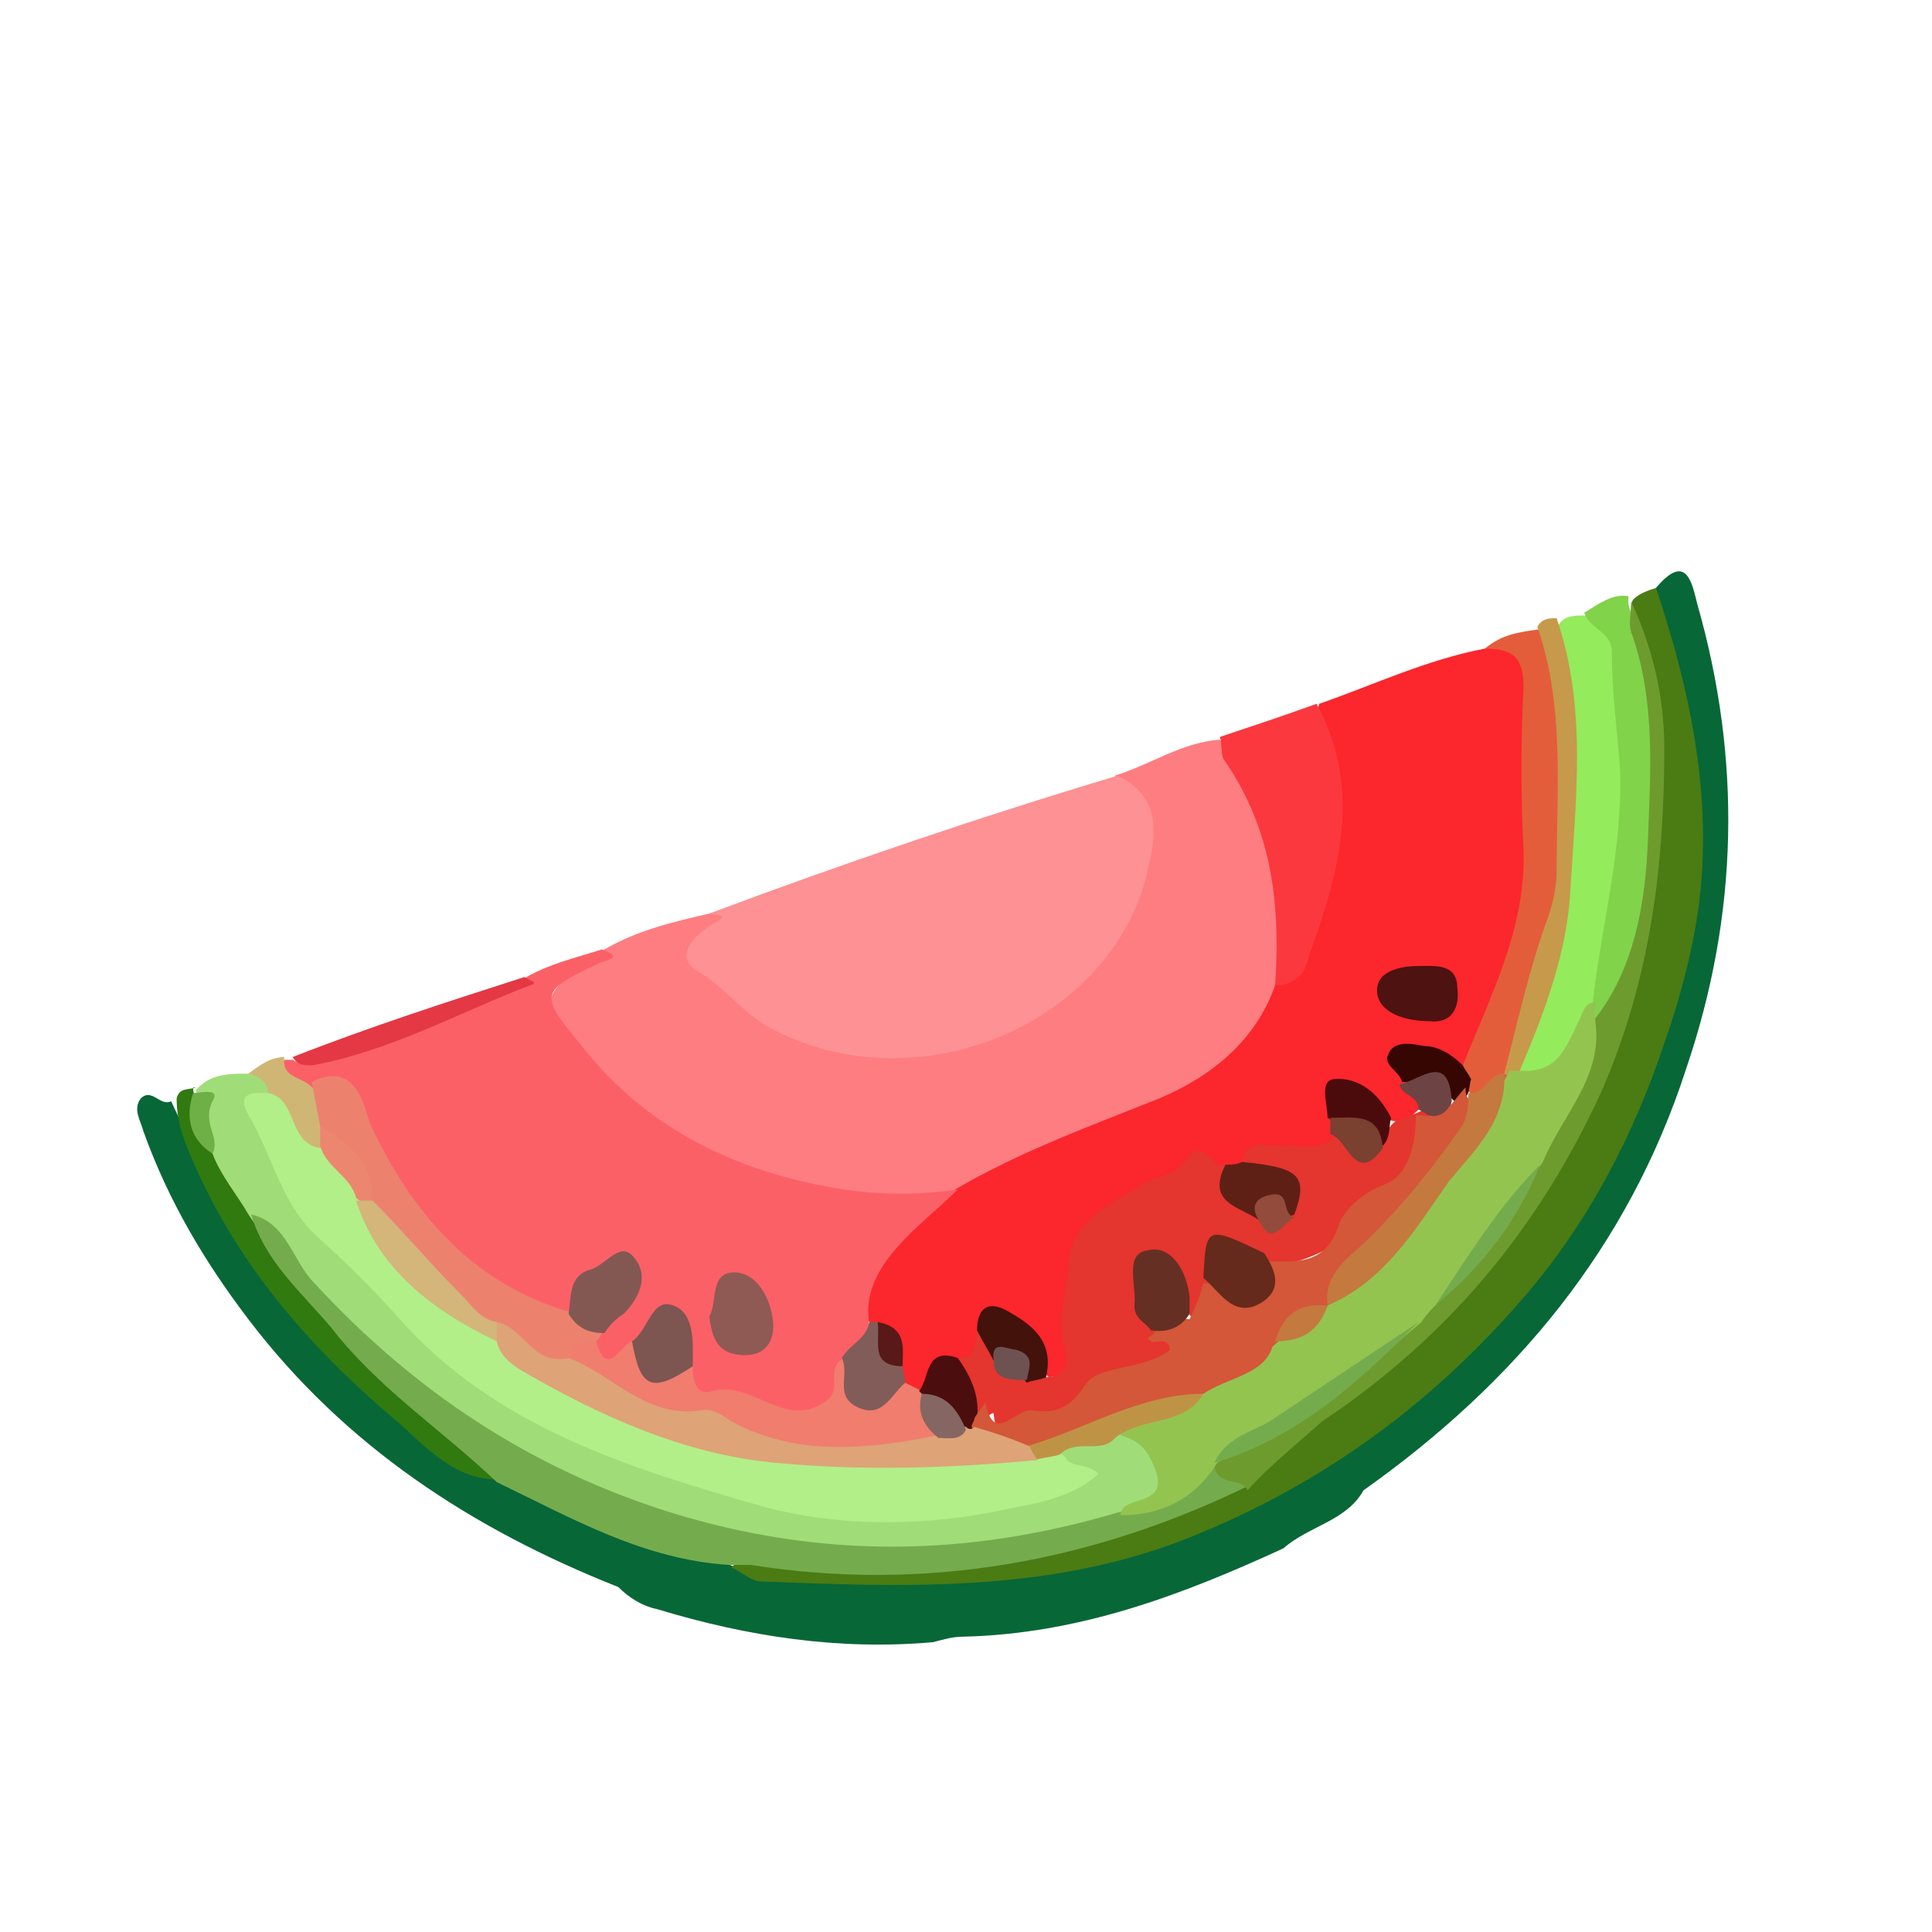 <?xml version="1.0" encoding="utf-8"?>
<!-- Generator: Adobe Illustrator 22.1.0, SVG Export Plug-In . SVG Version: 6.00 Build 0)  -->
<svg version="1.1" id="Layer_1" xmlns="http://www.w3.org/2000/svg" xmlns:xlink="http://www.w3.org/1999/xlink" x="0px" y="0px"
	 viewBox="0 0 70 70" style="enable-background:new 0 0 70 70;" xml:space="preserve">
<style type="text/css">
	.st0{opacity:0.8;}
	.st1{fill:#F2D9AD;stroke:#FFFFFF;stroke-miterlimit:10;}
	.st2{fill:#F8E1AB;stroke:#FFFFFF;stroke-miterlimit:10;}
	.st3{fill:url(#SVGID_1_);}
	.st4{opacity:0.3;fill:#256936;}
	.st5{fill:url(#SVGID_2_);}
	.st6{opacity:0.6;fill:#256936;}
	.st7{opacity:0.2;fill:#D7DF23;}
	.st8{fill:url(#SVGID_3_);}
	.st9{opacity:0.4;fill:#256936;}
	.st10{fill:#35BC4B;}
	.st11{opacity:0.8;fill:#F2D9AD;}
	.st12{fill:url(#SVGID_4_);}
	.st13{opacity:0.3;clip-path:url(#SVGID_6_);fill:#FFFFFF;}
	.st14{opacity:0.3;}
	.st15{opacity:0.3;fill:#FFFFFF;}
	.st16{fill:#CEB386;}
	.st17{opacity:0.9;fill:#CEB386;}
	.st18{fill:#FFFFFF;}
	.st19{fill:#F8E1AB;stroke:#FFFFFF;stroke-linecap:round;stroke-linejoin:round;stroke-miterlimit:10;}
	.st20{fill:url(#SVGID_9_);}
	.st21{fill:#F2D9AD;}
	.st22{fill:url(#SVGID_10_);}
	.st23{fill:url(#SVGID_11_);}
	.st24{fill:#4E9920;}
	.st25{fill:#B10842;}
	.st26{fill:#F0A510;}
	.st27{fill:#26600E;}
	.st28{fill:#13063D;}
	.st29{fill:#265908;}
	.st30{fill:#632812;}
	.st31{fill:#39690A;}
	.st32{fill:#E5E5E5;}
	.st33{fill:#E6E6E6;}
	.st34{fill:#257840;}
	.st35{fill:#572A11;}
	.st36{fill:#E7E8E7;}
	.st37{fill:#377009;}
	.st38{fill:#63B166;}
	.st39{fill:#EAEAE9;}
	.st40{fill:#CDD2D4;}
	.st41{fill:#B04E72;}
	.st42{fill:#647F53;}
	.st43{fill:#86213B;}
	.st44{fill:#446B2D;}
	.st45{fill:#A22350;}
	.st46{fill:#933254;}
	.st47{fill:#456A34;}
	.st48{fill:#7E3439;}
	.st49{fill:#375B1F;}
	.st50{fill:#D25177;}
	.st51{fill:#D6527B;}
	.st52{fill:#893541;}
	.st53{fill:#CC4169;}
	.st54{fill:#BE3661;}
	.st55{fill:#862D3A;}
	.st56{fill:#761D25;}
	.st57{fill:#C83263;}
	.st58{fill:#D84977;}
	.st59{fill:#FBDA56;}
	.st60{fill:#EDB349;}
	.st61{fill:#FBE89C;}
	.st62{fill:#EDAA14;}
	.st63{fill:#FACA08;}
	.st64{fill:#FADB56;}
	.st65{fill:#F9CB0E;}
	.st66{fill:#F8CB0F;}
	.st67{fill:#FACA10;}
	.st68{fill:#BDAF9B;}
	.st69{fill:#F9E16C;}
	.st70{fill:#F6E37C;}
	.st71{fill:#247C20;}
	.st72{fill:#439011;}
	.st73{fill:#74AF50;}
	.st74{fill:#C7CAC5;}
	.st75{fill:#A8CB8E;}
	.st76{fill:#9DC885;}
	.st77{fill:#341D88;}
	.st78{fill:#211257;}
	.st79{fill:#D2D1D1;}
	.st80{fill:#8374B8;}
	.st81{fill:#659D43;}
	.st82{fill:#262F35;}
	.st83{fill:#980034;}
	.st84{fill:#B75172;}
	.st85{fill:#9E1443;}
	.st86{fill:#C8657C;}
	.st87{fill:#5A1024;}
	.st88{fill:#BA5072;}
	.st89{fill:#A5556A;}
	.st90{fill:#C68594;}
	.st91{fill:#C78597;}
	.st92{fill:#649833;}
	.st93{fill:#8DB165;}
	.st94{fill:#659832;}
	.st95{fill:#669730;}
	.st96{fill:#84AD5D;}
	.st97{fill:#649832;}
	.st98{fill:#5B0263;}
	.st99{fill:#348306;}
	.st100{fill:#49074D;}
	.st101{fill:#4D0653;}
	.st102{fill:#460D4B;}
	.st103{fill:#43230F;}
	.st104{fill:#42134D;}
	.st105{fill:#43164A;}
	.st106{fill:#975297;}
	.st107{fill:#975299;}
	.st108{fill:#965297;}
	.st109{fill:#975198;}
	.st110{fill:#975296;}
	.st111{fill:#975196;}
	.st112{fill:#975197;}
	.st113{fill:#965298;}
	.st114{fill:#49034D;}
	.st115{fill:#965197;}
	.st116{fill:#945298;}
	.st117{fill:#944B99;}
	.st118{fill:#9B55A1;}
	.st119{fill:#A264B1;}
	.st120{fill:#F8F7F6;}
	.st121{fill:#96529B;}
	.st122{fill:#9760A9;}
	.st123{fill:#9DE087;}
	.st124{fill:#70BE70;}
	.st125{fill:#EAEDE5;}
	.st126{fill:#84072A;}
	.st127{fill:#E57D1A;}
	.st128{fill:#438605;}
	.st129{fill:#E7E7E7;}
	.st130{fill:#F26A12;}
	.st131{fill:#CE6816;}
	.st132{fill:#B8D691;}
	.st133{fill:#FC9902;}
	.st134{fill:#F9E4BD;}
	.st135{fill:#F9AD49;}
	.st136{fill:#CBCBCA;}
	.st137{fill:#FABC5C;}
	.st138{fill:#F9BB5C;}
	.st139{fill:#B1AEAE;}
	.st140{fill:#FBE892;}
	.st141{fill:#5EA138;}
	.st142{fill:#F6B448;}
	.st143{fill:#F6B24D;}
	.st144{fill:#9E763B;}
	.st145{fill:#F0DC0A;}
	.st146{fill:#F5C013;}
	.st147{fill:#ECE506;}
	.st148{fill:#F5F28D;}
	.st149{fill:#FAF7DA;}
	.st150{fill:#F0E948;}
	.st151{fill:#F5C407;}
	.st152{fill:#F8F8DF;}
	.st153{fill:#F0EC46;}
	.st154{fill:#F6F3A1;}
	.st155{fill:#F7F2A2;}
	.st156{fill:#F4EE73;}
	.st157{fill:#1D023B;}
	.st158{fill:#336C03;}
	.st159{fill:#2F0B59;}
	.st160{fill:#320263;}
	.st161{fill:#322349;}
	.st162{fill:#300262;}
	.st163{fill:#5F477E;}
	.st164{fill:#1A7E2B;}
	.st165{fill:#330365;}
	.st166{fill:#320364;}
	.st167{fill:#330465;}
	.st168{fill:#320363;}
	.st169{fill:#2E055B;}
	.st170{fill:#654587;}
	.st171{fill:#67448C;}
	.st172{fill:#2E0360;}
	.st173{fill:#5C3C7D;}
	.st174{fill:#5D3681;}
	.st175{fill:#338707;}
	.st176{fill:#5E407E;}
	.st177{fill:#8971A8;}
	.st178{fill:#8B6FAC;}
	.st179{fill:#8C6BA8;}
	.st180{fill:#316808;}
	.st181{fill:#A57C52;}
	.st182{fill:#A78C66;}
	.st183{fill:#347A02;}
	.st184{fill:#339505;}
	.st185{fill:#339704;}
	.st186{fill:#359505;}
	.st187{fill:#ABD596;}
	.st188{fill:#A9D194;}
	.st189{fill:#9FD589;}
	.st190{fill:#D7C2A7;}
	.st191{fill:#A57730;}
	.st192{fill:#FCCB05;}
	.st193{fill:#FCCB04;}
	.st194{fill:#D8A504;}
	.st195{fill:#D8A505;}
	.st196{fill:#FBCB05;}
	.st197{fill:#D8A506;}
	.st198{fill:#FACC07;}
	.st199{fill:#F9E794;}
	.st200{fill:#FACB05;}
	.st201{fill:#FBCA05;}
	.st202{fill:#FCE685;}
	.st203{fill:#D7A406;}
	.st204{fill:#FBE686;}
	.st205{fill:#F8E794;}
	.st206{fill:#D6A408;}
	.st207{fill:#FBE586;}
	.st208{fill:#F9E48C;}
	.st209{fill:#F9E68C;}
	.st210{fill:#F9E78C;}
	.st211{fill:#FAE692;}
	.st212{fill:#F8E792;}
	.st213{fill:#F9E691;}
	.st214{fill:#FAE796;}
	.st215{fill:#F7CC0F;}
	.st216{fill:#F7CA0C;}
	.st217{fill:#F8CB0D;}
	.st218{fill:#F5C70E;}
	.st219{fill:#FAE47C;}
	.st220{fill:#D5A40A;}
	.st221{fill:#F6E282;}
	.st222{fill:#D6A506;}
	.st223{fill:#F7CB09;}
	.st224{fill:#F6EBC9;}
	.st225{fill:#F8E386;}
	.st226{fill:#F6CB16;}
	.st227{fill:#D2A20C;}
	.st228{fill:#F6D539;}
	.st229{fill:#F6C918;}
	.st230{fill:#FAE592;}
	.st231{fill:#FAF0CC;}
	.st232{fill:#FBE687;}
	.st233{fill:#FBF3C9;}
	.st234{fill:#F9E587;}
	.st235{fill:#F7ECC7;}
	.st236{fill:#CEAD5D;}
	.st237{fill:#D7B459;}
	.st238{fill:#D9B35A;}
	.st239{fill:#D7B24D;}
	.st240{fill:#3B0232;}
	.st241{fill:#4DA712;}
	.st242{fill:#1E7424;}
	.st243{fill:#432F15;}
	.st244{fill:#327934;}
	.st245{fill:#8C4066;}
	.st246{fill:#650032;}
	.st247{fill:#630233;}
	.st248{fill:#773F64;}
	.st249{fill:#A06786;}
	.st250{fill:#A37A97;}
	.st251{fill:#974E75;}
	.st252{fill:#610434;}
	.st253{fill:#BD9DB2;}
	.st254{fill:#AAE584;}
	.st255{fill:#E8EAE4;}
	.st256{fill:#8FCD62;}
	.st257{fill:#7D2751;}
	.st258{fill:#9D5C7D;}
	.st259{fill:#4A0133;}
	.st260{fill:#FADA56;}
	.st261{fill:#E9A414;}
	.st262{fill:#F9ECB2;}
	.st263{fill:#C8380D;}
	.st264{fill:#4BA612;}
	.st265{fill:#29792C;}
	.st266{fill:#49270F;}
	.st267{fill:#406C5A;}
	.st268{fill:#FDB28B;}
	.st269{fill:#FABE9F;}
	.st270{fill:#FB9966;}
	.st271{fill:#DE5826;}
	.st272{fill:#EF936E;}
	.st273{fill:#F9BC9C;}
	.st274{fill:#EB713F;}
	.st275{fill:#EA6E3C;}
	.st276{fill:#F48552;}
	.st277{fill:#F99869;}
	.st278{fill:#99D66C;}
	.st279{fill:#AFEA8D;}
	.st280{fill:#FE9966;}
	.st281{fill:#EB703E;}
	.st282{fill:#FDD9C6;}
	.st283{fill:#4C3797;}
	.st284{fill:#840223;}
	.st285{fill:#B72C4B;}
	.st286{fill:#B7476C;}
	.st287{fill:#68C937;}
	.st288{fill:#67C834;}
	.st289{fill:#92D57C;}
	.st290{fill:#41230E;}
	.st291{fill:#93E36E;}
	.st292{fill:#98FE67;}
	.st293{fill:#B3F394;}
	.st294{fill:#A7FC7B;}
	.st295{fill:#60AE63;}
	.st296{fill:#45A43E;}
	.st297{fill:#167033;}
	.st298{fill:#E3EFD5;}
	.st299{fill:#5EAE6A;}
	.st300{fill:#B7F995;}
	.st301{fill:#2E8747;}
	.st302{fill:#89D657;}
	.st303{fill:#88D758;}
	.st304{fill:#83DE50;}
	.st305{fill:#C7FDAA;}
	.st306{fill:#398D0C;}
	.st307{fill:#66090B;}
	.st308{fill:#65090A;}
	.st309{fill:#33800D;}
	.st310{fill:#677F22;}
	.st311{fill:#554116;}
	.st312{fill:#BB5554;}
	.st313{fill:#94F314;}
	.st314{fill:#6DCF16;}
	.st315{fill:#7F0405;}
	.st316{fill:#B3524F;}
	.st317{fill:#B8514F;}
	.st318{fill:#C35854;}
	.st319{fill:#B32828;}
	.st320{fill:#BE827C;}
	.st321{fill:#C8817F;}
	.st322{fill:#7F0305;}
	.st323{fill:#B85453;}
	.st324{fill:#B5292B;}
	.st325{fill:#54B922;}
	.st326{fill:#329703;}
	.st327{fill:#990000;}
	.st328{fill:#990001;}
	.st329{fill:#FC262D;}
	.st330{fill:#FD7D81;}
	.st331{fill:#FC6067;}
	.st332{fill:#076737;}
	.st333{fill:#FD9193;}
	.st334{fill:#4B7B13;}
	.st335{fill:#A0DD79;}
	.st336{fill:#FB383E;}
	.st337{fill:#94EB5C;}
	.st338{fill:#E45D3A;}
	.st339{fill:#81D34A;}
	.st340{fill:#307A10;}
	.st341{fill:#C69A4A;}
	.st342{fill:#E43844;}
	.st343{fill:#D0B675;}
	.st344{fill:#E4352E;}
	.st345{fill:#F07D6E;}
	.st346{fill:#4E1211;}
	.st347{fill:#825C58;}
	.st348{fill:#5E2015;}
	.st349{fill:#43120B;}
	.st350{fill:#4C0D0E;}
	.st351{fill:#350602;}
	.st352{fill:#4B0B0C;}
	.st353{fill:#7A4030;}
	.st354{fill:#6E4343;}
	.st355{fill:#581918;}
	.st356{fill:#EC826E;}
	.st357{fill:#8F5A54;}
	.st358{fill:#835853;}
	.st359{fill:#7D5551;}
	.st360{fill:#74AC4D;}
	.st361{fill:#6E9B2E;}
	.st362{fill:#B2EF88;}
	.st363{fill:#94C450;}
	.st364{fill:#BF9346;}
	.st365{fill:#6EB046;}
	.st366{fill:#D35738;}
	.st367{fill:#C4793F;}
	.st368{fill:#ED866F;}
	.st369{fill:#652A1B;}
	.st370{fill:#662F23;}
	.st371{fill:#6E5252;}
	.st372{fill:#934B3C;}
	.st373{fill:#DEA377;}
	.st374{fill:#866662;}
	.st375{fill:#D4B57A;}
	.st376{fill:#E27C1D;}
	.st377{fill:#EF6C12;}
	.st378{fill:#F76809;}
	.st379{fill:#22B707;}
	.st380{fill:#FD9800;}
	.st381{fill:#ECA465;}
	.st382{fill:#D56B2A;}
	.st383{fill:#EAA35C;}
	.st384{fill:#FCB951;}
	.st385{fill:#FCBA55;}
	.st386{fill:#FCCE86;}
	.st387{fill:#F79D0C;}
	.st388{fill:#0F6734;}
	.st389{fill:#F89C0C;}
	.st390{fill:#492914;}
	.st391{fill:#F3A113;}
	.st392{fill:#E7B960;}
	.st393{fill:#FECB00;}
	.st394{fill:#FCD01A;}
	.st395{fill:#E67504;}
	.st396{fill:#F8D775;}
	.st397{fill:#F7DF60;}
	.st398{fill:#FBD949;}
	.st399{fill:#E1A212;}
	.st400{fill:#F9C84C;}
	.st401{fill:#90D482;}
	.st402{fill:#3E9555;}
	.st403{fill:#429857;}
	.st404{fill:#78BC6A;}
	.st405{fill:#3B8B40;}
	.st406{fill:#F1F2EA;}
	.st407{fill:#FDD951;}
	.st408{fill:#FAD570;}
	.st409{fill:#FEB501;}
	.st410{fill:#FCDA4A;}
	.st411{fill:#FCE78D;}
	.st412{fill:#C1C10C;}
	.st413{fill:#C0C01A;}
	.st414{fill:#C3BF0F;}
	.st415{fill:#C8C619;}
	.st416{fill:#CAC647;}
	.st417{fill:#DFDA08;}
	.st418{fill:#FDFD03;}
	.st419{fill:#FEFEB4;}
	.st420{fill:#EAEF12;}
	.st421{fill:#F2EF9D;}
	.st422{fill:#F2EFA0;}
	.st423{fill:#F7F828;}
	.st424{fill:#F9FA34;}
	.st425{fill:#FBF957;}
	.st426{fill:#FAFB55;}
	.st427{fill:#F8CB14;}
	.st428{fill:#31A210;}
	.st429{fill:#970809;}
	.st430{fill:#55A83B;}
	.st431{fill:#6ACC48;}
	.st432{fill:#63C63E;}
	.st433{fill:#71C943;}
	.st434{fill:#5EC752;}
	.st435{fill:#72CF3E;}
	.st436{fill:#C51D1D;}
	.st437{fill:#B72325;}
	.st438{fill:#A92A2B;}
	.st439{fill:#F78485;}
	.st440{fill:#7D1D1E;}
	.st441{fill:#E87865;}
	.st442{fill:#7B1D1B;}
	.st443{fill:#D8543F;}
	.st444{fill:#E97D42;}
	.st445{fill:#E3683A;}
	.st446{fill:#D86D30;}
	.st447{fill:#E0733D;}
	.st448{fill:#F1844E;}
	.st449{fill:#DB1112;}
	.st450{fill:#E87239;}
	.st451{fill:#EE7B41;}
	.st452{fill:#E77F40;}
	.st453{fill:#E2753D;}
	.st454{fill:#E88244;}
	.st455{fill:#E77341;}
	.st456{fill:#E97C39;}
	.st457{fill:#E77744;}
	.st458{fill:#EC7F41;}
	.st459{fill:#F48441;}
	.st460{fill:#ED7543;}
	.st461{fill:#EE7B37;}
	.st462{fill:#F07A3E;}
	.st463{fill:#E9773E;}
	.st464{fill:#E67D45;}
	.st465{fill:#E77B44;}
	.st466{fill:#E97646;}
	.st467{fill:#EA7745;}
	.st468{fill:#EF7E3E;}
	.st469{fill:#EB814A;}
	.st470{fill:#EC7D47;}
	.st471{fill:#EB7841;}
	.st472{fill:#EA7545;}
	.st473{fill:#EB7345;}
	.st474{fill:#EA7445;}
	.st475{fill:#F17F44;}
	.st476{fill:#E38546;}
	.st477{fill:#E97D45;}
	.st478{fill:#E78540;}
	.st479{fill:#EA7D40;}
	.st480{fill:#DE613B;}
	.st481{fill:#D25F36;}
	.st482{fill:#D76535;}
	.st483{fill:#DA622D;}
	.st484{fill:#BF5518;}
	.st485{fill:#E48046;}
	.st486{fill:#F2784B;}
	.st487{fill:#ED8641;}
	.st488{fill:#E4753F;}
	.st489{fill:#C77893;}
	.st490{fill:#E9B785;}
	.st491{fill:#0C8E74;}
	.st492{fill:#EBBB89;}
	.st493{fill:#444442;}
	.st494{fill:#028A70;}
	.st495{fill:#CC9870;}
	.st496{fill:#AC7857;}
	.st497{fill:#343433;}
	.st498{fill:#432719;}
	.st499{fill:#C6946B;}
	.st500{fill:#EDCBA8;}
	.st501{fill:#EECDAB;}
	.st502{fill:#CB9970;}
	.st503{fill:#EFC79E;}
	.st504{fill:#412617;}
	.st505{fill:#705547;}
	.st506{fill:#6F5548;}
	.st507{fill:#442A1B;}
	.st508{fill:#E0B58B;}
	.st509{fill:#C69E7D;}
	.st510{fill:#442F22;}
	.st511{fill:#422617;}
	.st512{fill:#CD996E;}
	.st513{fill:#03896F;}
	.st514{fill:#04AB87;}
	.st515{fill:#EDC59D;}
	.st516{fill:#323331;}
	.st517{fill:#EFCCA8;}
	.st518{fill:#D7A577;}
	.st519{fill:#715548;}
	.st520{fill:#EBC09A;}
	.st521{fill:#E9B787;}
	.st522{fill:#6A6B69;}
	.st523{fill:#24AC8E;}
	.st524{fill:#14AC8D;}
	.st525{fill:#CBA27F;}
	.st526{fill:#6A6A69;}
	.st527{fill:#BCBCBC;}
	.st528{fill:#EDC296;}
	.st529{fill:#C7936A;}
	.st530{fill:#8B6045;}
	.st531{fill:#412515;}
	.st532{fill:#EFC7A0;}
	.st533{fill:#ECC398;}
	.st534{fill:#EFC8A1;}
	.st535{fill:#BD8861;}
	.st536{fill:#EFC59B;}
	.st537{fill:#190F0C;}
	.st538{fill:#C28E63;}
	.st539{fill:#BF8A62;}
	.st540{fill:#9B663E;}
	.st541{fill:#98663B;}
	.st542{fill:#F3F1EA;}
	.st543{fill:#0BAD8D;}
	.st544{fill:#0DAE8D;}
	.st545{fill:#3ABFA6;}
	.st546{fill:#434341;}
	.st547{fill:#365A55;}
	.st548{fill:#43C2AB;}
	.st549{fill:#10AC8D;}
	.st550{fill:#40C3AC;}
	.st551{fill:#3FC0A7;}
	.st552{fill:#1BAC8D;}
	.st553{fill:#42C2AB;}
	.st554{fill:#464A46;}
	.st555{fill:#F0CCA8;}
	.st556{fill:#81807E;}
	.st557{fill:#C59976;}
	.st558{fill:#CB9A6F;}
	.st559{fill:#55514D;}
	.st560{fill:#696967;}
	.st561{fill:#393937;}
	.st562{fill:#CB9770;}
	.st563{fill:#CB976F;}
	.st564{fill:#C79269;}
	.st565{fill:#EFCEAC;}
	.st566{fill:#E8BB8F;}
	.st567{fill:#464543;}
	.st568{fill:#EBBD91;}
	.st569{fill:#B27D5D;}
	.st570{fill:#C89674;}
	.st571{fill:#AF7754;}
	.st572{fill:#04AA88;}
	.st573{fill:#E9B885;}
	.st574{fill:#6D5343;}
	.st575{fill:#E7C09E;}
	.st576{fill:#5F3E26;}
	.st577{fill:#CB9871;}
	.st578{fill:#694B3A;}
	.st579{fill:#3EC0A8;}
	.st580{fill:#986238;}
	.st581{fill:#3FBFA6;}
	.st582{fill:#43C3AA;}
	.st583{fill:#0F0908;}
	.st584{fill:#F7F6F3;}
	.st585{fill:#EFC39D;}
	.st586{fill:#42342C;}
	.st587{fill:#D8D7D9;}
	.st588{fill:#383837;}
	.st589{fill:#767775;}
	.st590{fill:#313130;}
	.st591{fill:#555557;}
	.st592{fill:#565655;}
	.st593{fill:#EFCDAA;}
	.st594{fill:#E8E5E3;}
	.st595{fill:#F8E1AB;}
	.st596{fill:url(#SVGID_12_);}
	.st597{fill:url(#SVGID_13_);}
	.st598{fill:url(#SVGID_14_);}
	.st599{fill:url(#SVGID_15_);}
</style>
<g>
	<path class="st329" d="M47.8,25.5c2-0.7,3.9-1.6,6-2c1.3-0.5,1.8,0.1,1.8,1.3c0,2.6,0.3,5.2-0.1,7.8c-0.3,2-1,4-2,5.8
		c-0.6,0.5-1.2,0-1.7,0c-0.3,0-1.1-0.4-0.7,0.6c0.2,0.4,0.6,0.7,0.3,1.2c-0.3,0.3-0.6,0.5-1,0.4c-0.3-0.1-0.5-0.4-0.7-0.6
		c-0.9-0.8-1.1-0.3-1.1,0.6c0,0.2-0.1,0.5-0.2,0.7c-0.9,1-2.3,0.1-3.2,0.9c-0.2,0.1-0.5,0.2-0.7,0.2c-3.1,0.4-5.8,1.8-5.6,5.6
		c0.1,0.7,0.6,1.8-0.9,1.9c-0.5-0.4-0.5-1.3-1.1-1.7c-0.4-0.3-0.9-0.8-1.1,0.1c-0.1,0.4-0.2,0.9-0.7,1c-0.8-0.1-1.1,0.7-1.6,1.1
		c-0.3,0.1-0.6-0.1-0.8-0.3c-0.1-0.2-0.2-0.4-0.2-0.6c0-0.6-0.2-1.2-0.9-1.5c-0.1-0.1-0.2-0.2-0.3-0.3c-0.3-1.6,0.7-2.6,1.6-3.6
		c0.5-0.5,1.1-0.9,1.6-1.3c1.7-1.2,3.5-2.1,5.4-2.7c2.7-0.8,4.8-2.3,6.2-4.7c1-0.7,1.5-1.8,1.7-3c0.2-2.1,0.9-4.2,0-6.2
		C47.7,26.1,47.7,25.8,47.8,25.5z"/>
	<path class="st330" d="M46.2,35.7c-0.7,2-2.3,3.3-4.2,4.1c-2.5,1-5,1.9-7.4,3.3c-1.3,0.9-2.7,0.6-4.1,0.4c-3.5-0.5-6.6-1.9-9-4.5
		c-2.2-2.4-2.2-2.9,0.4-4.6c1.2-0.7,2.5-1,3.8-1.3c0.5-0.1,1.1-0.1,0.5,0.5c-1.1,1.1-0.3,1.3,0.4,2c1.9,1.9,4,2.4,6.5,2.3
		c4.2-0.3,7.8-3.7,8.1-7.5c0.1-1-0.7-1.5-0.8-2.3c1.3-0.4,2.4-1.2,3.8-1.3c1.8,2.3,2.6,4.9,2.4,7.8C46.6,35,46.5,35.4,46.2,35.7z"/>
	<path class="st331" d="M21.8,34.4c0.9,0.3,0.1,0.4-0.1,0.5c-2.1,1-2.2,1.1-0.7,2.9c2.4,3.1,5.7,4.7,9.6,5.3c1.4,0.2,2.7,0.2,4.1,0
		c-0.7,0.7-1.5,1.3-2.2,2.1c-0.7,0.8-1.2,1.7-1,2.8c0.3,0.8-0.5,1.1-0.7,1.7c-0.8,1.9-1.3,2.2-3.2,1.5c-1-0.4-2.4,0.2-2.9-1.2
		c0-0.1,0-0.2-0.1-0.3c-0.1-0.6,0.2-1.3-0.4-1.6c-0.6-0.3-0.8,0.6-1.3,0.9c-0.6,0.5-1.2,1-1.6-0.2c0-0.2,0.1-0.5,0.2-0.7
		c0.3-0.7,1.6-1.4,0.9-1.9c-0.9-0.6-1.3,0.8-1.8,1.4c-2.4,0.4-3.6-1.4-5-2.8c-1.1-1.2-2.2-2.4-2.7-4c-0.2-0.7-0.9-1.3-1.8-1.3
		c-0.5-0.2-1.2-0.3-0.8-1.1c0.1,0,0.2,0,0.3,0c0.7,0.4,1.3-0.2,1.9-0.4c2.2-0.8,4.4-1.4,6.4-2.5C19.9,34.9,20.9,34.7,21.8,34.4z"/>
	<path class="st332" d="M60,21.3c1.1-1.3,1.3-0.2,1.5,0.6c1.6,5.6,1.5,11.2-0.4,16.8C59,45.2,54.9,50.1,49.4,54
		c-0.6,1.1-2,1.3-2.9,2.1c-3.7,1.7-7.4,3.1-11.6,3.2c-0.4,0-0.7,0.1-1.1,0.2c-3.4,0.3-6.7-0.2-10-1.2c-0.5-0.1-1-0.4-1.4-0.8
		c-5.3-2.1-9.9-5.1-13.4-9.7c-1.6-2.1-2.9-4.3-3.8-6.8c-0.1-0.4-0.4-0.8-0.1-1.2c0.4-0.4,0.7,0.3,1.1,0.1c1.1,2.3,2.1,4.7,3.7,6.6
		c2.2,2.7,4.5,5.5,7.9,6.9c2.8,1.1,5.4,2.6,8.4,3.2c0.7,0.3,1.4,0.5,2.2,0.5c1.5,0,3.1-0.1,4.6,0c4.6,0.2,8.8-1.1,12.8-3.2
		c5.7-3.1,10.2-7.5,12.7-13.6c1.5-3.6,2.6-7.4,2.4-11.5c-0.1-1.8-0.6-3.4-1-5.1C60,22.9,59.7,22.1,60,21.3z"/>
	<path class="st333" d="M40.5,28.1c1.8,0.9,1.3,2.5,1,3.8c-1.5,5.3-8.3,8.1-13.5,5.4c-1-0.5-1.7-1.5-2.7-2.1
		c-0.9-0.5-0.2-1.3,0.5-1.7c0.7-0.4,0.2-0.3-0.1-0.4C30.5,31.3,35.5,29.6,40.5,28.1z"/>
	<path class="st334" d="M60,21.3c1.2,3.6,2,7.3,1.6,11.1c-0.2,1.8-0.7,3.7-1.3,5.4c-1.1,3.3-2.7,6.4-5,9.1c-3.5,4.1-7.7,7.1-12.7,9
		c-4.9,1.8-9.9,1.6-15,1.4c-0.4,0-0.8-0.4-1.1-0.5c0.5-0.6,1.2-0.3,1.8-0.3c5.8,0.5,11.4-0.3,16.6-2.9c2.3-2.2,5.2-3.7,7.4-6
		c4.2-4.5,6.8-9.5,7.5-15.6c0.4-3.4,0.1-6.7-0.7-9.9c0-0.2,0-0.3,0.1-0.4C59.4,21.5,59.7,21.4,60,21.3z"/>
	<path class="st335" d="M7.1,39.5c0.5-0.6,1.2-0.6,1.9-0.6c0.5-0.2,0.8,0,0.8,0.6c-0.7,1.4,0.2,2.6,0.9,3.5c2.6,3.3,5.4,6.5,9.3,8.4
		c3.9,1.9,8,3.3,12.4,3.2c1.8,0,3.6-0.3,5.4-0.7c0.8-0.2,0.9-0.6,0.6-1.2c0.4-0.9,1.3-0.5,1.9-0.8c1-0.1,1.5,0.4,1.8,1.4
		c0.2,1-0.5,1.3-1.1,1.7c-0.2,0.1-0.4,0.2-0.5,0.3c-4.9,1.6-9.8,1.7-14.8,0.5c-4.9-1.2-9.1-3.5-12.8-6.9c-1.1-1-2-2.1-2.8-3.3
		c-0.3-0.5-0.7-0.8-1.1-1.2c-0.7-0.7-1.1-1.5-1.5-2.4c-0.2-0.7-0.2-1.5-0.3-2.3C7.2,39.7,7.1,39.6,7.1,39.5z"/>
	<path class="st336" d="M46.2,35.7c0.2-2.9-0.1-5.6-1.8-8.1c-0.2-0.2-0.1-0.6-0.2-0.9c1.2-0.4,2.4-0.8,3.5-1.2
		c1.7,3.1,0.8,6.2-0.3,9.2C47.3,35.3,46.9,35.7,46.2,35.7z"/>
	<path class="st337" d="M56.5,22.6c0.2-0.3,0.6-0.3,0.9-0.3c1.1,0.2,1.3,1,1.4,2c0.6,4.1,0.2,8-0.8,11.9c-0.5,0.7-0.7,1.6-1.3,2.3
		c-0.5,0.5-1,1-1.7,0.3c0.1-1.7,0.8-3.2,1.2-4.8c0.7-3.4,0.6-6.7,0.1-10.1C56.3,23.5,56.1,23,56.5,22.6z"/>
	<path class="st338" d="M53,38.6c1-2.5,2.3-5,2.2-7.8c-0.1-2-0.1-3.9,0-5.9c0-1.1-0.4-1.4-1.4-1.4c0.6-0.5,1.2-0.6,2-0.7
		c0.8,1.1,1.1,2.2,1,3.6c-0.1,1.6,0.1,3.3,0,4.9c-0.2,2.5-0.9,4.8-1.9,7c0,0.2-0.1,0.3-0.1,0.5c-0.3,0.4-0.7,0.9-1.3,0.9
		c-0.1,0-0.3-0.1-0.4-0.3C52.9,39.2,52.8,38.9,53,38.6z"/>
	<path class="st339" d="M57.7,36.4c0.3-2.8,1.1-5.6,1-8.5c-0.1-1.4-0.3-2.8-0.3-4.3c0-0.7-0.8-0.8-1-1.4c0.5-0.3,1-0.7,1.6-0.6
		c0,0.1,0,0.2,0,0.3c1.1,3.6,1.3,7.3,0.6,10.9c-0.3,1.5-0.1,3.2-1.8,4.2C57.6,36.9,57.6,36.7,57.7,36.4z"/>
	<path class="st340" d="M7.7,41.8c0.3,0.8,0.9,1.5,1.3,2.2c2.2,3.3,5.1,6,8.2,8.4c0.4,0.3,1,0.5,0.8,1.2c-1.5,0-2.5-1.1-3.5-2
		C11.4,49,8.7,46,7,42.1c-0.3-0.7-0.6-1.4-0.6-2.3c0.1-0.4,0.4-0.3,0.7-0.4c0,0-0.1,0-0.1,0l0,0.1C7.2,40.4,7.3,41.2,7.7,41.8z"/>
	<path class="st341" d="M54.5,38.9c0.5-1.9,0.9-3.8,1.6-5.7c0.2-0.6,0.3-1.1,0.3-1.7c0-2.9,0.3-5.9-0.7-8.8c0.2-0.3,0.4-0.3,0.7-0.3
		c1.1,3.2,0.7,6.5,0.5,9.8c-0.1,2.2-0.9,4.4-1.8,6.5C55,39.1,54.8,39.1,54.5,38.9z"/>
	<path class="st342" d="M19,35.4c0.1,0.1,0.6,0.2,0.2,0.3c-2.6,1-5.1,2.4-7.9,2.9c-0.3,0-0.5,0-0.7-0.3C13.4,37.2,16.2,36.3,19,35.4
		z"/>
	<path class="st343" d="M9.7,39.6c0-0.4-0.3-0.6-0.7-0.7c0.4-0.3,0.8-0.6,1.3-0.6c-0.1,0.7,0.5,0.7,0.9,1c0.5,0.4,0.6,1,0.7,1.6
		c0,0.3-0.1,0.5-0.2,0.7C10.2,41.7,10.3,40.3,9.7,39.6z"/>
	<path class="st344" d="M34.7,49.2c0.7,0,0.6-0.6,0.7-1c0.6,0,0.6,0.5,0.8,0.9c0.2,0.4,0.6,0.6,1.1,0.6c0.2,0,0.4,0,0.6,0.2
		c0.7,0,0.8-0.5,0.7-1c-0.4-1.1,0.1-2.1,0.1-3.1c0.1-1.6,1.6-2.2,2.7-2.9c0.5-0.3,1.2-0.3,1.6-0.9c0.6-0.9,0.9,0.4,1.4,0.2
		c0.2,0.8,0.6,1.3,1.3,1.7c0.3,0.2,0.6,0.2,0.9-0.2c0.3-0.6-0.1-0.8-0.5-1c-0.4-0.2-0.8-0.2-1.1-0.6c0.1-0.8,0.8-0.6,1.3-0.6
		c0.7-0.1,1.4,0.3,2-0.3c0.6-0.3,1,0.8,1.7,0.2c0.2-0.3,0.3-0.6,0.6-0.8c0.3-0.1,0.6-0.2,1-0.4c0.1,0.1,0.1,0.1,0.2,0.2
		c0.1,0.1,0.1,0.3,0.1,0.5c-0.2,1.9-3.6,4.9-5.6,4.9c-0.7,0.1-2-1.3-2.1,0.7c-0.2,0.5-0.2,1.1-0.9,1.3c-0.7-0.4-0.4-1.6-1.4-1.9
		c-0.3,0.8-0.1,1.5,0.2,2.2c0.7,0.5,1.3,1.1,0.1,1.5c-1.7,0.6-2.9,2.1-4.8,2.1c-0.5,0-1.3,0.8-1.4-0.5c-0.2,0-0.3,0.4-0.6,0.3
		C34.9,50.8,34.6,50,34.7,49.2z"/>
	<path class="st345" d="M21.6,48.6c0.4,1.4,0.9,0.1,1.3,0c0.4,1,1.3,1,2.2,0.9c0,0.5,0.1,1.1,0.7,0.9c1.5-0.4,2.7,1.5,4.2,0.3
		c0.5-0.4-0.1-1.2,0.6-1.5c0.8,1.3,0.8,1.3,2.2,0.9c0.2,0.1,0.4,0.2,0.6,0.3c0.1,0.1,0.1,0.1,0.2,0.2c0.2,0.6,0.9,1.1,0.4,1.8
		c-1.9,0.8-4,0.8-5.8,0.2c-2.2-0.7-4.6-0.9-6.6-2.3c-0.5-0.3-1.1-0.5-1.2-1.2C20.5,48.3,20.9,48.2,21.6,48.6z"/>
	<path class="st346" d="M51.8,37c-0.9,0-1.8-0.3-1.9-1c-0.1-0.8,0.8-1,1.5-1c0.6,0,1.4-0.1,1.4,0.8C52.9,36.5,52.6,37.1,51.8,37z"/>
	<path class="st347" d="M32.8,50.1c-0.5,0.4-0.8,1.3-1.7,0.9c-0.9-0.4-0.3-1.2-0.6-1.8c0.3-0.5,0.9-0.7,1-1.3c0.1,0,0.2,0,0.3,0
		c0.4,0.4,0.4,1.1,0.9,1.6C32.7,49.7,32.8,49.9,32.8,50.1z"/>
	<path class="st348" d="M45.6,44.2c-0.7-0.5-1.9-0.6-1.2-2c0.2,0,0.4,0,0.6-0.1c2.1,0.2,2.4,0.5,1.9,1.9
		C46.4,44.3,45.9,43.4,45.6,44.2z"/>
	<path class="st349" d="M36,49.3c-0.2-0.4-0.4-0.7-0.6-1.1c0-0.8,0.4-1.1,1.1-0.7c0.9,0.5,1.7,1.1,1.4,2.4c-0.2,0.1-0.5,0.1-0.7,0.2
		C36.8,49.6,36.6,49.1,36,49.3z"/>
	<path class="st350" d="M34.7,49.2c0.5,0.7,0.8,1.4,0.7,2.2c0,0.2,0,0.3-0.1,0.4c-0.1,0.1-0.3,0.1-0.4,0c-0.6-0.3-1-0.9-1.5-1.3
		c0,0-0.1-0.1-0.1-0.1C33.7,49.9,33.5,48.8,34.7,49.2z"/>
	<path class="st351" d="M53,38.6c0.1,0.2,0.2,0.3,0.3,0.5c-0.1,0.3,0,0.8-0.6,0.8c-0.5-0.5-1.2-0.7-1.9-0.7c-0.1-0.4-0.7-0.6-0.5-1
		c0.2-0.5,0.8-0.4,1.3-0.3C52.1,37.9,52.6,38.2,53,38.6z"/>
	<path class="st352" d="M50.4,40.5c-0.1,0.4,0,0.8-0.4,1.1c-0.6-0.4-1.2-0.7-1.9-1.1c0-0.5-0.3-1.3,0.2-1.4
		C49.3,39,50,39.7,50.4,40.5z"/>
	<path class="st353" d="M48.2,40.5c0.9,0,1.8-0.2,1.9,1.1c-1,1.4-1.3-0.4-1.9-0.5C48.2,41,48.2,40.7,48.2,40.5z"/>
	<path class="st354" d="M50.7,39.3c0.8-0.2,1.8-1.2,1.9,0.6c-0.2,0.9-0.7,0.6-1.2,0.3c0,0,0,0,0,0C51.4,39.7,50.8,39.7,50.7,39.3z"
		/>
	<path class="st355" d="M32.7,49.5c-1.2,0-0.8-0.9-0.9-1.6C32.9,48.1,32.7,48.9,32.7,49.5z"/>
	<path class="st356" d="M21.6,48.6c-0.5,0-0.9,0-1,0.6c-1.3,0.9-1.8-0.6-2.7-0.9c-2-1.2-3.2-3.1-4.6-4.8c-0.2-1.1-1.1-1.8-1.7-2.7
		c-0.1-0.5-0.2-1-0.3-1.6c1.6-0.8,1.9,0.9,2.1,1.5c1.5,3.2,3.6,5.7,7.1,6.8c0.5,0,1,0.2,1.3,0.7C21.8,48.4,21.7,48.5,21.6,48.6z"/>
	<path class="st357" d="M25.7,47.7c0.3-0.5,0-1.6,0.9-1.6c0.8,0,1.3,0.9,1.4,1.7c0.1,0.7-0.2,1.3-1,1.3C26,49.1,25.8,48.5,25.7,47.7
		z"/>
	<path class="st358" d="M21.9,48.3c-0.6,0-1-0.2-1.3-0.7c0.1-0.6,0-1.4,0.8-1.6c0.6-0.2,1.1-1.1,1.6-0.4c0.5,0.6,0.2,1.4-0.4,2
		C22.3,47.8,22.1,48,21.9,48.3z"/>
	<path class="st359" d="M25.1,49.5c-1.5,1-1.9,0.8-2.2-0.9c0.6-0.4,0.7-1.6,1.5-1.3C25.2,47.6,25.1,48.7,25.1,49.5z"/>
	<path class="st360" d="M18,53.7c-2-1.9-4.3-3.4-6-5.6c-1.1-1.3-2.4-2.4-2.9-4.1c1.3,0.3,1.5,1.7,2.3,2.5c3.6,3.9,7.8,6.7,12.9,8.3
		c5.5,1.7,10.8,1.6,16.2,0c1.4-0.2,2.3-1.4,3.5-2c0.4,0.4,1.2,0.2,1.3,1c-5.7,2.8-11.8,3.9-18.1,2.9c-0.3,0-0.5,0-0.8,0
		C23.3,56.5,20.7,55,18,53.7z"/>
	<path class="st361" d="M45.2,54C45,53.5,44,53.9,44,53c0-0.1,0.1-0.1,0.1-0.2c2.5-1.4,4.9-3,6.9-5.1c0.2-0.3,0.4-0.6,0.8-0.8
		c1.6-1.4,2.9-3.1,3.8-5.1c0.8-1.6,1.6-3.2,2.2-4.9c1.4-1.8,1.8-4.1,1.9-6.3c0.1-2.6,0.3-5.2-0.6-7.7c-0.1-0.3,0-0.7,0-1.1
		c0.8,1.7,1.2,3.5,1.2,5.3c0,4.3-0.5,8.4-2.3,12.5c-2.3,5-5.6,8.9-10.1,11.9C46.9,52.4,46,53.1,45.2,54z"/>
	<path class="st362" d="M9.7,39.6c1.1,0.2,0.7,1.8,1.9,2c0.9,0.4,1.4,1.1,1.6,2c1.2,2.2,3.1,3.8,5.2,5.1c2.2,1.5,4.6,2.5,7.1,3.3
		c3.9,1.3,7.9,0.5,11.8,0.6c0.4,0,0.9-0.2,1.3,0.2c0.2,0.4,0.8,0.2,1.2,0.6c-1.1,1-2.6,1.1-3.9,1.4c-2.7,0.5-5.6,0.5-8.2-0.2
		c-4.9-1.4-9.8-2.9-13.3-6.9c-0.9-1-1.8-1.9-2.8-2.8c-1.4-1.2-1.7-3-2.6-4.5C8.5,39.5,9.3,39.6,9.7,39.6z"/>
	<path class="st363" d="M57.8,37c0.3,2-1.2,3.4-1.9,5.1c-1.2,1.7-2.4,3.5-3.8,5.1c-0.2,0.2-0.4,0.4-0.6,0.7c-2.3,2-4.7,3.6-7.4,5.1
		c0,0,0,0,0,0c-0.8,1.3-2,1.9-3.5,1.9c0-0.8,1.9-0.2,1.2-1.8c-0.3-0.7-0.6-0.9-1.2-1.1c0-0.9,0.9-0.7,1.3-1c0.5-0.4,1.2-0.3,1.7-0.7
		c0.8-0.7,1.9-1,2.6-1.9c0.7-0.3,1.4-0.6,1.9-1.3c0.1-0.1,0.2-0.2,0.3-0.3c2.7-2.2,4.6-5,6.3-8c0,0,0,0,0,0c0.2,0,0.4,0,0.6,0
		c1.2,0,1.5-1,1.9-1.8c0.2-0.4,0.2-0.7,0.7-0.7C57.7,36.6,57.8,36.8,57.8,37z"/>
	<path class="st364" d="M43.6,50.5c-0.7,1.2-2.2,0.8-3.2,1.6c-0.5,0.6-1.4,0-2,0.6c-0.3,0.1-0.6,0.1-0.9,0.2
		c-0.5-0.1-0.5-0.4-0.3-0.8C39.3,51.3,41.2,49.7,43.6,50.5z"/>
	<path class="st365" d="M7.7,41.8c-0.8-0.5-1-1.3-0.7-2.2c0.3,0,1-0.2,0.7,0.3C7.3,40.7,8,41.2,7.7,41.8z"/>
	<path class="st366" d="M43.6,50.5c-2.3,0-4.3,1.3-6.4,1.9c-0.9,0.4-1.5,0.1-2-0.7c0-0.1,0.1-0.2,0.1-0.3c0.1-0.2,0.3-0.4,0.4-0.6
		c0.3,1.6,1.1,0.2,1.7,0.3c0.8,0.1,1.3,0,1.9-0.9c0.5-0.8,2.1-0.5,3.1-1.3c-0.1-0.5-0.5-0.2-0.7-0.3c0,0-0.1-0.1-0.1-0.1
		c0,0,0-0.1,0.1-0.1c0.4-0.4,0.8-0.7,1.4-0.6c0.2-0.4,0.4-0.9,0.5-1.3c0.2,0,0.3,0,0.5,0.1c1.4,0.6,1.4,0.6,1.7-0.9
		c1.1,0,2.2,0.2,2.7-1.3c0.2-0.6,0.9-1.2,1.7-1.5c0.8-0.3,1.1-1.4,1.1-2.5c0.4,0,0.9,0.2,1.2-0.3c0.2-0.2,0.4-0.5,0.6-0.7
		c0,0.1,0,0.3,0.1,0.4c0.5,0.6,0.3,1.1-0.1,1.6c-1,1.5-2.1,2.9-3.5,4.1c-0.6,0.6-1.2,1.2-1.6,2l0,0c-0.6,0.4-1.4,0.8-1.9,1.3
		C45.8,49.8,44.5,49.9,43.6,50.5z"/>
	<path class="st367" d="M48.1,47.3c-0.1-0.7,0.2-1.2,0.7-1.7c1.6-1.4,2.9-3,4.1-4.7c0.3-0.4,0.3-0.9,0.3-1.3
		c0.6,0.1,0.7-0.7,1.3-0.7c0.1,1.7-1.1,2.8-2,3.9C51.3,44.5,50.2,46.4,48.1,47.3z"/>
	<path class="st368" d="M12.9,43.4c-0.2-0.8-1.1-1.1-1.3-1.9c0-0.2,0-0.4,0-0.7c1,0.6,1.9,1.3,1.9,2.6
		C13.3,43.6,13.1,43.6,12.9,43.4z"/>
	<path class="st369" d="M45.8,45.4c0.4,0.6,0.7,1.3-0.1,1.8c-1,0.6-1.5-0.4-2.1-0.9C43.7,44.4,43.7,44.4,45.8,45.4z"/>
	<path class="st370" d="M43.1,47.6c-0.3,0.5-0.8,0.7-1.4,0.6c-0.2-0.3-0.6-0.4-0.6-0.9c0.1-0.7-0.4-1.9,0.5-2
		c0.8-0.2,1.4,0.7,1.5,1.7C43.1,47.2,43.1,47.4,43.1,47.6z"/>
	<path class="st371" d="M36,49.3c-0.1-0.8,0.5-0.4,0.8-0.4c0.7,0.2,0.5,0.6,0.4,1.1C36.6,50,36,50,36,49.3z"/>
	<path class="st372" d="M45.6,44.2c-0.3-0.5-0.1-0.8,0.4-0.9c0.8-0.2,0.4,0.7,0.9,0.8C46.4,44.4,46.1,45.2,45.6,44.2z"/>
	<path class="st373" d="M35.3,51.7c0.7,0.2,1.3,0.4,2,0.7c0.1,0.2,0.2,0.4,0.3,0.5c-3.2,0.3-6.4,0.4-9.5,0.1
		c-3.3-0.3-6.4-1.7-9.3-3.4c-0.3-0.2-0.7-0.5-0.8-1c-0.2-0.2-0.2-0.4,0-0.7c1,0.2,1.3,1.6,2.6,1.3c1.6,0.6,2.8,2.2,4.8,1.9
		c0.4-0.1,0.8,0.2,1.1,0.4c2.4,1.3,5,1,7.5,0.5c0.3-0.3,0.6-0.4,1-0.3C35.1,51.8,35.2,51.8,35.3,51.7z"/>
	<path class="st374" d="M35,51.8c-0.2,0.4-0.6,0.3-1,0.3c-0.5-0.4-0.8-0.9-0.6-1.6C34.3,50.5,34.7,51.1,35,51.8z"/>
	<path class="st375" d="M18,47.9c0,0.2,0,0.4,0,0.7c-2.3-1.1-4.3-2.6-5.1-5.1c0.2,0,0.4,0,0.6,0c1.1,1.1,2.1,2.3,3.2,3.4
		C17.1,47.3,17.4,47.8,18,47.9z"/>
	<path class="st360" d="M44,53c0.4-0.9,1.3-1.1,2-1.5c1.8-1.2,3.6-2.4,5.4-3.6C49.2,50.1,47,52.1,44,53z"/>
	<path class="st360" d="M52,47.3c1.2-1.8,2.3-3.6,3.8-5.1C55,44.2,53.7,45.9,52,47.3z"/>
	<path class="st367" d="M46.2,48.6c0.3-1,0.9-1.4,1.9-1.3C47.8,48.2,47.2,48.6,46.2,48.6z"/>
</g>
</svg>
